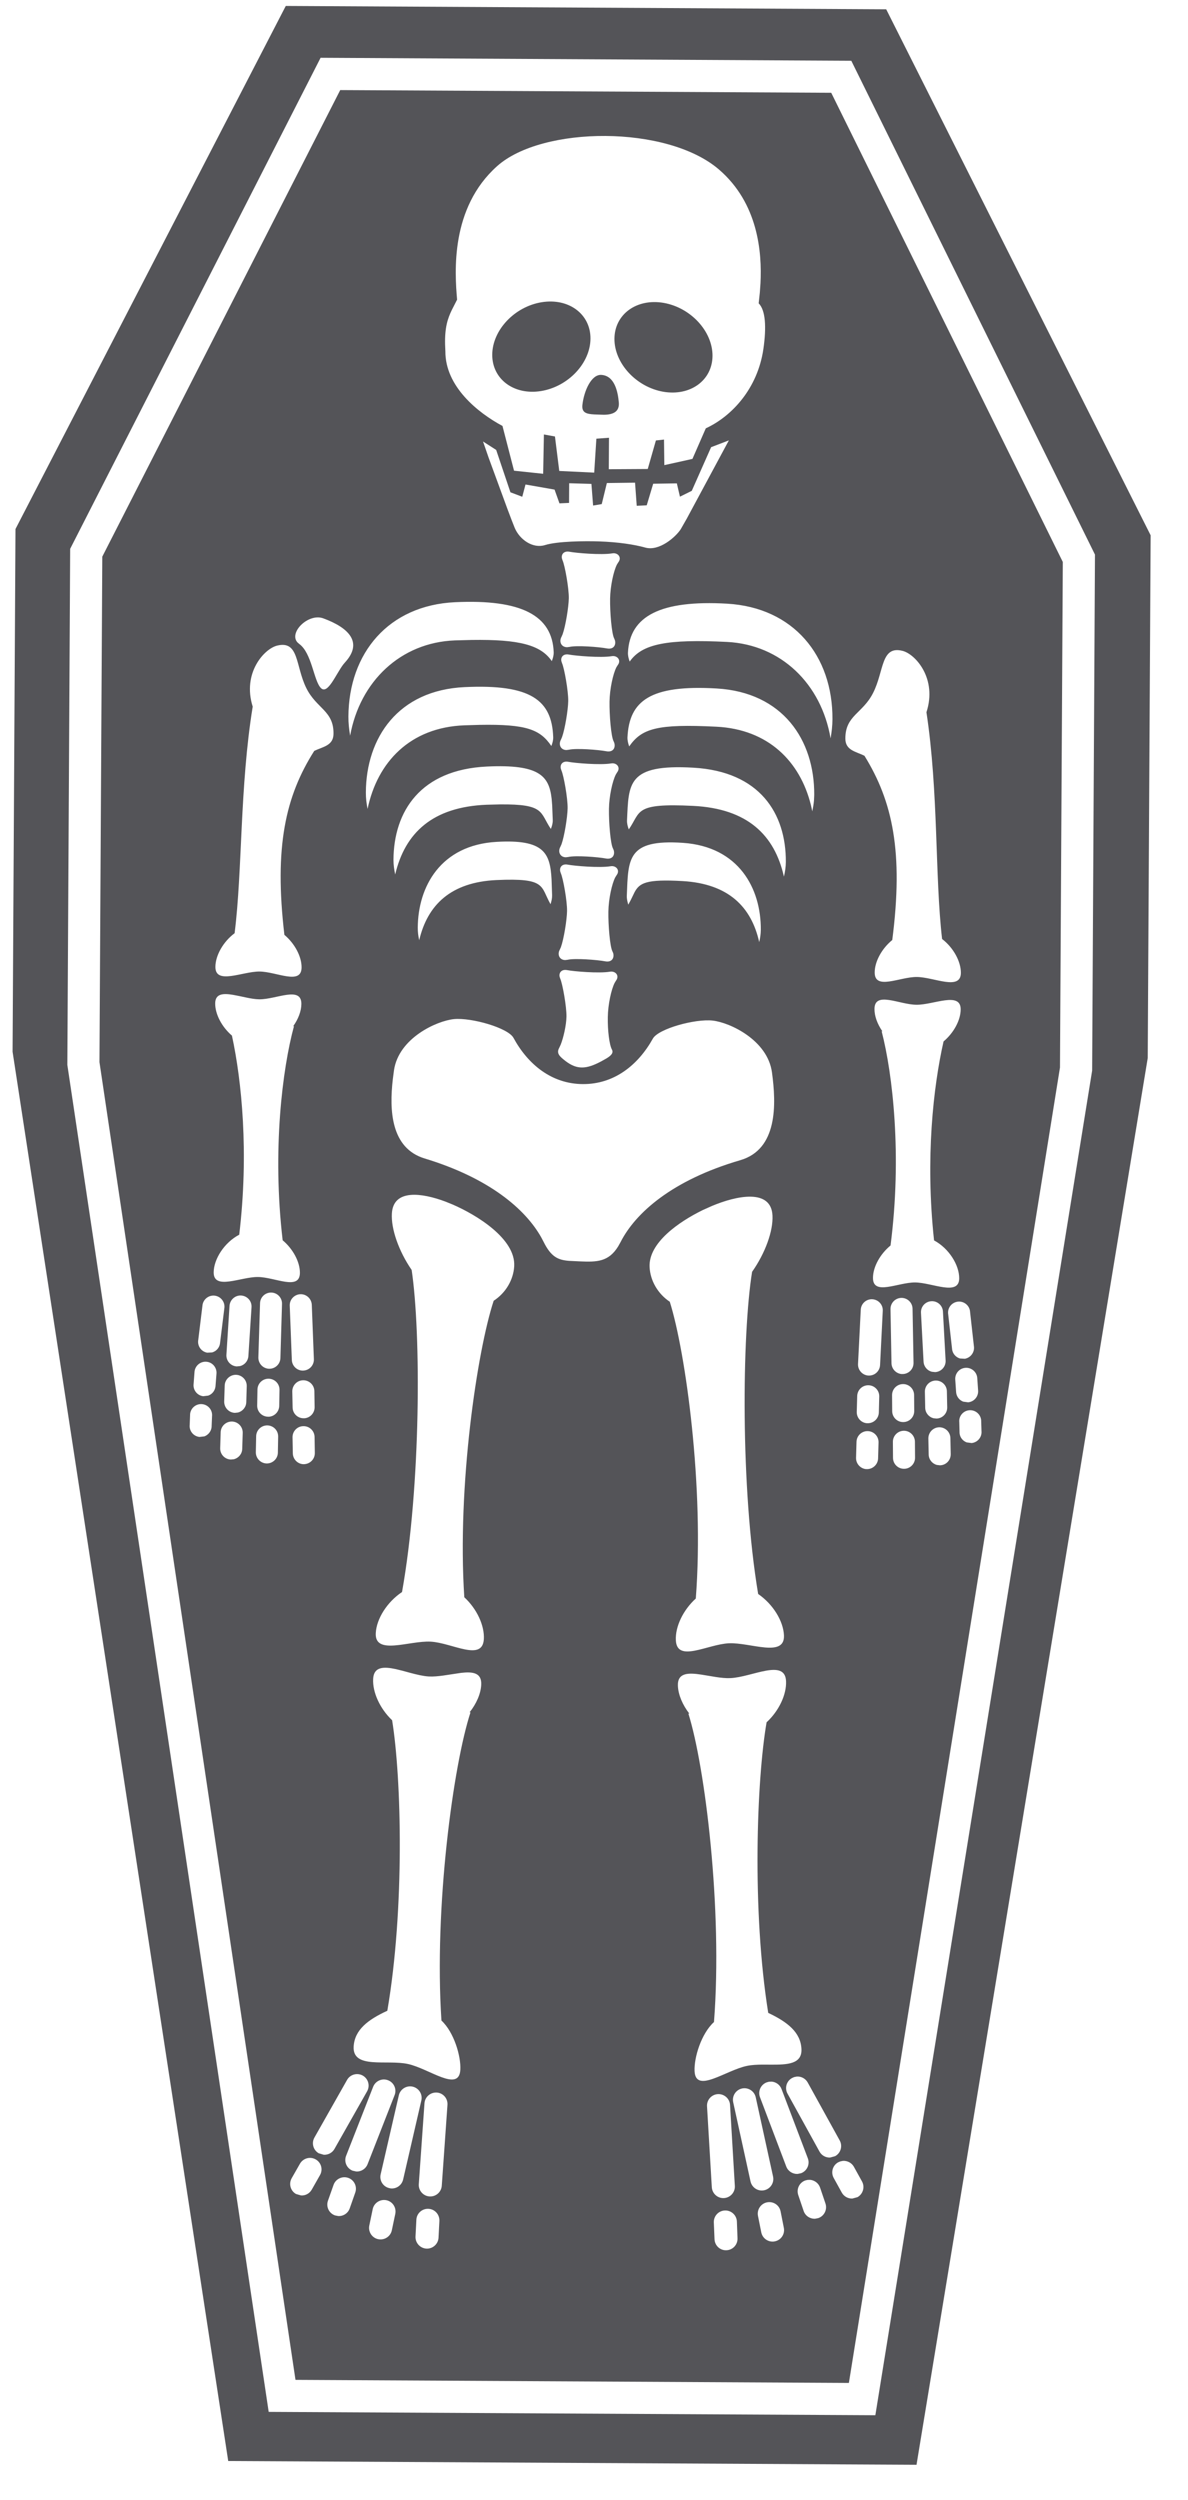 <?xml version="1.0" encoding="UTF-8"?>
<svg width="29px" height="61px" viewBox="0 0 29 61" version="1.1" xmlns="http://www.w3.org/2000/svg" xmlns:xlink="http://www.w3.org/1999/xlink">
    <title>3</title>
    <g id="页面-1" stroke="none" stroke-width="1" fill="none" fill-rule="evenodd">
        <g id="形状库素材-节日" transform="translate(-499, -238)" fill="#545458">
            <path d="M505.976,238.145 L520.633,238.227 L527.088,251.062 L527.017,263.818 L521.373,298.145 L504.571,298.053 L499.307,263.664 L499.378,250.909 L505.976,238.145 Z M506.826,239.41 L500.713,251.392 L500.644,263.986 L505.559,296.854 L520.368,296.936 L525.66,264.124 L525.729,251.533 L519.781,239.483 L506.826,239.41 Z M507.305,240.198 L519.291,240.264 L524.944,251.713 L524.875,264.049 L519.722,296.148 L506.213,296.073 L501.428,263.918 L501.497,251.583 L507.305,240.198 Z M517.724,291.741 C517.572,291.771 517.473,291.919 517.503,292.072 L517.583,292.472 C517.611,292.615 517.743,292.711 517.885,292.698 L517.914,292.693 C518.066,292.664 518.165,292.515 518.134,292.363 L518.055,291.962 C518.025,291.809 517.877,291.711 517.724,291.741 Z M516.695,291.94 C516.54,291.945 516.419,292.076 516.425,292.232 L516.442,292.639 C516.447,292.786 516.562,292.902 516.704,292.91 L516.734,292.91 C516.889,292.904 517.01,292.772 517.003,292.617 L516.988,292.209 C516.981,292.054 516.85,291.933 516.695,291.94 Z M518.717,291.193 L518.661,291.206 C518.514,291.256 518.436,291.416 518.486,291.563 L518.617,291.95 C518.658,292.072 518.774,292.146 518.896,292.141 L518.974,292.126 C519.121,292.076 519.2,291.916 519.15,291.769 L519.019,291.382 C518.982,291.275 518.887,291.204 518.781,291.192 L518.717,291.193 Z M519.513,290.742 L519.461,290.764 C519.325,290.839 519.276,291.01 519.352,291.147 L519.549,291.504 C519.603,291.6 519.705,291.654 519.809,291.648 L519.933,291.614 C520.068,291.537 520.117,291.366 520.042,291.231 L519.844,290.873 C519.789,290.775 519.682,290.722 519.576,290.729 L519.513,290.742 Z M517.112,288.963 C516.961,288.997 516.865,289.146 516.898,289.299 L517.321,291.231 C517.352,291.371 517.483,291.465 517.622,291.451 L517.656,291.446 C517.808,291.412 517.904,291.263 517.871,291.111 L517.448,289.178 C517.414,289.026 517.265,288.93 517.112,288.963 Z M516.523,289.1 C516.367,289.11 516.25,289.243 516.259,289.397 L516.376,291.372 C516.385,291.516 516.499,291.628 516.639,291.637 L516.674,291.637 C516.829,291.627 516.947,291.495 516.938,291.34 L516.821,289.364 C516.812,289.21 516.678,289.092 516.523,289.1 Z M517.771,288.798 L517.716,288.813 C517.57,288.868 517.497,289.03 517.552,289.176 L518.193,290.867 C518.237,290.983 518.351,291.053 518.469,291.048 L518.555,291.03 C518.701,290.975 518.775,290.812 518.72,290.667 L518.078,288.977 C518.038,288.871 517.941,288.803 517.835,288.795 L517.771,288.798 Z M518.387,288.684 L518.335,288.707 C518.198,288.782 518.149,288.953 518.224,289.088 L519.005,290.503 C519.059,290.601 519.161,290.653 519.264,290.648 L519.387,290.614 C519.524,290.538 519.573,290.367 519.498,290.231 L518.717,288.817 C518.662,288.718 518.556,288.664 518.45,288.672 L518.387,288.684 Z M509.459,291.899 C509.303,291.891 509.171,292.011 509.164,292.165 L509.143,292.574 C509.135,292.729 509.254,292.861 509.409,292.87 L509.439,292.87 C509.581,292.862 509.698,292.748 509.705,292.602 L509.726,292.195 C509.733,292.039 509.614,291.906 509.459,291.899 Z M508.432,291.689 C508.28,291.658 508.13,291.755 508.098,291.907 L508.015,292.306 C507.983,292.458 508.08,292.608 508.232,292.64 L508.261,292.644 C508.402,292.659 508.536,292.565 508.565,292.422 L508.649,292.023 C508.681,291.87 508.584,291.721 508.432,291.689 Z M509.663,289.062 C509.508,289.052 509.373,289.169 509.362,289.323 L509.223,291.297 C509.212,291.451 509.329,291.586 509.484,291.597 L509.518,291.597 C509.658,291.591 509.774,291.479 509.784,291.336 L509.923,289.362 C509.934,289.207 509.818,289.073 509.663,289.062 Z M507.501,291.144 C507.354,291.093 507.193,291.17 507.142,291.316 L507.006,291.701 C506.954,291.848 507.031,292.009 507.178,292.06 L507.256,292.075 C507.378,292.083 507.495,292.009 507.537,291.888 L507.672,291.503 C507.724,291.357 507.648,291.196 507.501,291.144 Z M509.074,288.918 C508.923,288.883 508.771,288.978 508.736,289.129 L508.292,291.058 C508.257,291.209 508.351,291.36 508.503,291.394 L508.537,291.401 C508.677,291.416 508.808,291.324 508.841,291.183 L509.285,289.256 C509.321,289.105 509.226,288.953 509.074,288.918 Z M506.706,290.693 C506.571,290.616 506.399,290.664 506.322,290.799 L506.12,291.153 C506.044,291.288 506.09,291.46 506.225,291.537 L506.349,291.573 C506.452,291.58 506.555,291.528 506.61,291.431 L506.811,291.077 C506.889,290.942 506.842,290.769 506.706,290.693 Z M508.473,288.762 C508.329,288.705 508.166,288.777 508.109,288.921 L507.449,290.605 C507.392,290.75 507.463,290.912 507.608,290.969 L507.695,290.988 C507.813,290.996 507.927,290.926 507.973,290.81 L508.632,289.126 C508.69,288.981 508.618,288.818 508.473,288.762 Z M516.475,278.922 L516.123,278.864 C515.797,278.814 515.533,278.816 515.548,279.142 C515.559,279.36 515.662,279.601 515.825,279.813 L515.804,279.815 C516.208,281.096 516.643,284.573 516.429,287.341 C516.119,287.623 515.94,288.207 515.955,288.539 C515.981,289.097 516.717,288.517 517.235,288.411 C517.35,288.387 517.481,288.381 517.614,288.38 L517.815,288.381 C518.215,288.383 518.582,288.372 518.564,288 C518.546,287.591 518.221,287.339 517.753,287.118 C517.353,284.62 517.471,281.426 517.713,280.027 C518.017,279.747 518.203,279.347 518.188,279.022 C518.163,278.466 517.355,278.926 516.83,278.949 C516.72,278.954 516.598,278.941 516.475,278.922 Z M507.856,288.648 C507.72,288.572 507.548,288.619 507.472,288.754 L506.675,290.161 C506.599,290.296 506.646,290.467 506.781,290.544 L506.903,290.58 C507.008,290.585 507.111,290.534 507.165,290.437 L507.961,289.032 C508.038,288.896 507.991,288.726 507.856,288.648 Z M509.015,278.821 L508.828,278.77 L508.661,278.729 C508.363,278.665 508.126,278.669 508.109,278.966 C508.091,279.292 508.273,279.693 508.572,279.977 C508.8,281.379 508.882,284.573 508.455,287.066 C507.984,287.282 507.657,287.53 507.633,287.939 C507.602,288.497 508.442,288.252 508.958,288.365 C509.476,288.477 510.205,289.065 510.237,288.507 C510.255,288.175 510.083,287.59 509.776,287.305 C509.593,284.534 510.067,281.063 510.485,279.785 L510.463,279.784 C510.629,279.574 510.735,279.334 510.747,279.115 C510.764,278.817 510.544,278.788 510.256,278.821 L509.823,278.886 C509.699,278.903 509.577,278.915 509.467,278.909 C509.33,278.901 509.173,278.863 509.015,278.821 Z M517.857,267.662 C517.826,266.995 516.973,267.178 516.378,267.428 L516.155,267.528 C515.571,267.813 514.829,268.328 514.857,268.917 C514.873,269.253 515.061,269.573 515.35,269.765 C515.737,270.992 516.194,274.297 515.985,277.007 C515.674,277.289 515.482,277.694 515.498,278.024 C515.523,278.58 516.268,278.124 516.792,278.099 C517.316,278.075 518.163,278.459 518.137,277.904 C518.121,277.556 517.871,277.146 517.507,276.896 C517.073,274.298 517.114,270.565 517.359,269.035 C517.681,268.577 517.875,268.04 517.857,267.662 Z M510.048,267.392 L509.873,267.321 C509.301,267.107 508.601,267.007 508.566,267.611 C508.544,267.987 508.732,268.528 509.049,268.989 C509.278,270.521 509.277,274.255 508.814,276.848 C508.447,277.094 508.192,277.501 508.173,277.849 C508.141,278.404 508.992,278.03 509.515,278.059 C510.039,278.089 510.779,278.553 510.811,277.998 C510.83,277.668 510.642,277.26 510.334,276.976 C510.156,274.263 510.649,270.963 511.051,269.741 C511.342,269.552 511.533,269.234 511.552,268.899 C511.591,268.232 510.641,267.648 510.048,267.392 Z M521.926,272.828 C521.777,272.832 521.66,272.954 521.662,273.103 L521.67,273.493 C521.672,273.616 521.757,273.717 521.869,273.747 L521.945,273.756 C522.093,273.754 522.211,273.631 522.208,273.482 L522.2,273.092 C522.197,272.944 522.075,272.826 521.926,272.828 Z M521.063,272.913 C520.914,272.915 520.795,273.036 520.796,273.184 L520.799,273.575 C520.8,273.714 520.906,273.828 521.042,273.84 L521.07,273.841 C521.218,273.841 521.338,273.719 521.337,273.571 L521.334,273.181 C521.333,273.032 521.211,272.912 521.063,272.913 Z M520.184,272.922 C520.036,272.917 519.912,273.034 519.908,273.183 L519.897,273.573 C519.893,273.711 519.995,273.829 520.13,273.848 L520.158,273.849 C520.306,273.853 520.43,273.736 520.435,273.588 L520.446,273.198 C520.45,273.05 520.333,272.926 520.184,272.922 Z M522.656,272.413 C522.509,272.428 522.401,272.559 522.417,272.707 L522.424,272.973 C522.434,273.078 522.504,273.162 522.597,273.197 L522.719,273.213 C522.867,273.197 522.974,273.066 522.959,272.918 L522.951,272.654 C522.936,272.506 522.805,272.398 522.656,272.413 Z M521.84,271.688 C521.692,271.691 521.574,271.814 521.577,271.962 L521.585,272.353 C521.587,272.475 521.671,272.576 521.784,272.607 L521.859,272.615 C522.007,272.613 522.125,272.49 522.122,272.341 L522.114,271.951 C522.112,271.803 521.989,271.685 521.84,271.688 Z M521.043,271.774 C520.894,271.775 520.775,271.896 520.776,272.045 L520.779,272.434 C520.78,272.574 520.887,272.689 521.022,272.7 L521.05,272.701 C521.199,272.701 521.318,272.579 521.317,272.431 L521.314,272.041 C521.313,271.892 521.192,271.772 521.043,271.774 Z M522.56,271.378 C522.412,271.392 522.305,271.524 522.319,271.672 L522.34,271.978 C522.351,272.083 522.421,272.168 522.513,272.203 L522.634,272.219 C522.783,272.204 522.89,272.072 522.876,271.924 L522.855,271.618 C522.84,271.471 522.707,271.363 522.56,271.378 Z M520.202,271.803 C520.054,271.798 519.93,271.914 519.925,272.064 L519.914,272.453 C519.911,272.593 520.013,272.71 520.148,272.728 L520.175,272.729 C520.325,272.734 520.448,272.617 520.453,272.469 L520.463,272.078 C520.467,271.93 520.35,271.806 520.202,271.803 Z M521.735,269.752 C521.587,269.76 521.473,269.886 521.482,270.035 L521.545,271.228 C521.552,271.348 521.635,271.444 521.744,271.473 L521.828,271.482 C521.977,271.474 522.091,271.348 522.083,271.199 L522.018,270.005 C522.011,269.857 521.884,269.743 521.735,269.752 Z M521,269.671 C520.851,269.675 520.734,269.799 520.738,269.948 L520.762,271.268 C520.767,271.406 520.873,271.516 521.006,271.529 L521.039,271.529 C521.187,271.525 521.304,271.403 521.3,271.253 L521.276,269.932 C521.272,269.784 521.148,269.667 521,269.671 Z M522.366,269.765 C522.219,269.791 522.121,269.93 522.147,270.077 L522.243,270.936 C522.261,271.041 522.337,271.12 522.432,271.149 L522.554,271.156 C522.7,271.129 522.798,270.99 522.773,270.844 L522.677,269.983 C522.651,269.837 522.511,269.739 522.366,269.765 Z M520.294,269.704 C520.145,269.696 520.019,269.811 520.012,269.959 L519.945,271.284 C519.939,271.421 520.036,271.539 520.168,271.563 L520.2,271.566 C520.349,271.574 520.475,271.46 520.483,271.31 L520.549,269.986 C520.557,269.838 520.442,269.712 520.294,269.704 Z M506.405,272.801 C506.256,272.802 506.138,272.926 506.141,273.074 L506.148,273.464 C506.151,273.613 506.273,273.732 506.421,273.729 L506.449,273.726 C506.584,273.71 506.688,273.593 506.685,273.454 L506.679,273.064 C506.676,272.915 506.553,272.797 506.405,272.801 Z M505.527,272.782 C505.378,272.78 505.256,272.898 505.253,273.046 L505.245,273.437 C505.243,273.584 505.361,273.708 505.509,273.711 L505.537,273.71 C505.673,273.698 505.781,273.586 505.783,273.447 L505.79,273.056 C505.793,272.907 505.675,272.786 505.527,272.782 Z M504.665,272.688 C504.516,272.684 504.392,272.8 504.387,272.948 L504.375,273.338 C504.371,273.487 504.487,273.611 504.636,273.615 L504.711,273.608 C504.824,273.578 504.91,273.478 504.913,273.356 L504.925,272.965 C504.929,272.817 504.813,272.693 504.665,272.688 Z M521.374,262.518 C520.957,262.517 520.349,262.176 520.347,262.62 C520.345,262.794 520.418,262.99 520.539,263.165 L520.522,263.166 C520.791,264.201 521.022,266.199 520.739,268.392 C520.481,268.604 520.311,268.918 520.31,269.182 C520.308,269.625 520.919,269.292 521.337,269.294 C521.755,269.297 522.412,269.636 522.415,269.194 C522.416,268.868 522.165,268.463 521.801,268.268 C521.585,266.265 521.783,264.514 522.033,263.413 C522.285,263.201 522.45,262.891 522.451,262.632 C522.454,262.188 521.792,262.521 521.374,262.518 Z M506.4,271.681 C506.251,271.683 506.133,271.806 506.135,271.954 L506.143,272.344 C506.144,272.493 506.267,272.611 506.416,272.608 L506.444,272.607 C506.579,272.591 506.682,272.474 506.68,272.335 L506.674,271.945 C506.671,271.797 506.548,271.678 506.4,271.681 Z M503.939,272.264 C503.791,272.247 503.658,272.354 503.641,272.501 L503.631,272.766 C503.614,272.915 503.72,273.047 503.868,273.064 L503.99,273.05 C504.082,273.015 504.153,272.931 504.165,272.827 L504.176,272.56 C504.192,272.413 504.086,272.281 503.939,272.264 Z M505.559,271.643 C505.411,271.64 505.288,271.758 505.285,271.906 L505.278,272.297 C505.275,272.446 505.393,272.568 505.542,272.57 L505.57,272.57 C505.705,272.559 505.813,272.446 505.816,272.307 L505.823,271.917 C505.826,271.768 505.708,271.646 505.559,271.643 Z M504.763,271.548 C504.615,271.544 504.49,271.661 504.485,271.809 L504.473,272.199 C504.47,272.348 504.586,272.472 504.734,272.476 L504.809,272.468 C504.923,272.439 505.008,272.338 505.012,272.216 L505.023,271.826 C505.028,271.677 504.911,271.553 504.763,271.548 Z M504.047,271.23 C503.899,271.213 503.766,271.32 503.749,271.467 L503.726,271.773 C503.709,271.92 503.815,272.054 503.962,272.07 L504.084,272.055 C504.178,272.022 504.247,271.938 504.26,271.833 L504.284,271.527 C504.3,271.38 504.194,271.246 504.047,271.23 Z M506.332,269.581 C506.183,269.588 506.067,269.712 506.073,269.861 L506.124,271.186 C506.13,271.336 506.255,271.451 506.404,271.445 L506.437,271.441 C506.569,271.42 506.667,271.303 506.662,271.166 L506.611,269.839 C506.604,269.691 506.48,269.576 506.332,269.581 Z M505.626,269.541 C505.478,269.535 505.353,269.651 505.348,269.799 L505.307,271.12 C505.302,271.269 505.417,271.394 505.566,271.4 L505.599,271.399 C505.733,271.388 505.84,271.278 505.845,271.141 L505.884,269.82 C505.89,269.671 505.774,269.546 505.626,269.541 Z M504.889,269.613 C504.741,269.603 504.614,269.716 504.603,269.864 L504.527,271.057 C504.517,271.205 504.629,271.333 504.777,271.343 L504.861,271.335 C504.971,271.307 505.055,271.211 505.063,271.092 L505.14,269.899 C505.15,269.75 505.038,269.624 504.889,269.613 Z M504.259,269.619 C504.113,269.592 503.973,269.688 503.945,269.835 L503.84,270.694 C503.813,270.84 503.909,270.98 504.056,271.008 L504.177,271.002 C504.273,270.976 504.35,270.896 504.369,270.793 L504.475,269.934 C504.502,269.787 504.405,269.647 504.259,269.619 Z M510.081,262.868 C509.655,262.912 508.735,263.332 508.618,264.114 L508.589,264.335 C508.502,265.09 508.539,266.018 509.367,266.269 C510.94,266.746 511.822,267.502 512.211,268.192 L512.268,268.3 C512.453,268.675 512.625,268.746 512.89,268.767 L513.157,268.78 C513.564,268.797 513.855,268.796 514.09,268.414 L514.148,268.31 C514.511,267.596 515.411,266.795 517.07,266.311 C517.985,266.045 517.951,264.95 517.844,264.166 C517.736,263.381 516.82,262.951 516.396,262.904 C515.97,262.857 515.072,263.102 514.937,263.344 C514.576,263.992 513.991,264.458 513.229,264.454 C512.468,264.45 511.889,263.977 511.534,263.325 C511.401,263.081 510.507,262.827 510.081,262.868 Z M505.008,262.341 L504.838,262.305 L504.688,262.276 C504.446,262.235 504.254,262.246 504.253,262.485 C504.251,262.745 504.412,263.056 504.662,263.271 C504.901,264.376 505.078,266.129 504.84,268.129 C504.475,268.32 504.219,268.723 504.216,269.048 C504.214,269.491 504.875,269.158 505.293,269.161 C505.711,269.163 506.319,269.502 506.321,269.059 C506.322,268.796 506.156,268.48 505.9,268.265 C505.642,266.068 505.895,264.074 506.176,263.041 L506.158,263.04 C506.282,262.866 506.356,262.671 506.357,262.498 C506.359,262.054 505.748,262.387 505.331,262.385 C505.232,262.384 505.121,262.365 505.008,262.341 Z M512.847,261.673 C512.711,261.646 512.639,261.731 512.661,261.836 L512.676,261.881 C512.732,262.005 512.832,262.563 512.828,262.808 C512.824,263.018 512.754,263.325 512.686,263.494 L512.652,263.567 C512.575,263.705 512.661,263.779 512.806,263.892 C513.084,264.104 513.309,264.096 513.68,263.897 L513.803,263.828 C513.914,263.761 513.983,263.694 513.937,263.61 C513.875,263.498 513.831,263.147 513.837,262.819 C513.842,262.511 513.921,262.144 514.005,261.982 L514.036,261.931 C514.13,261.809 514.025,261.688 513.89,261.711 C513.618,261.757 513.002,261.703 512.847,261.673 Z M521.035,253.883 C520.499,253.746 520.585,254.374 520.313,254.909 C520.058,255.414 519.633,255.456 519.636,256.025 C519.637,256.312 519.894,256.338 520.102,256.442 C520.791,257.555 521.057,258.792 520.781,260.938 C520.522,261.15 520.353,261.465 520.352,261.728 C520.349,262.172 520.96,261.838 521.378,261.84 C521.796,261.842 522.453,262.183 522.456,261.74 C522.457,261.463 522.275,261.126 521.997,260.913 C521.819,259.37 521.912,257.337 521.615,255.38 C521.883,254.56 521.347,253.963 521.035,253.883 Z M515.67,258.567 C514.303,258.475 514.338,258.959 514.301,259.856 C514.298,259.931 514.315,260.003 514.337,260.075 L514.398,259.961 L514.491,259.77 C514.612,259.546 514.773,259.449 515.665,259.5 C516.781,259.565 517.341,260.128 517.533,260.989 C517.557,260.89 517.571,260.789 517.572,260.686 C517.578,259.682 517.037,258.66 515.67,258.567 Z M512.861,259.099 C512.725,259.072 512.654,259.157 512.675,259.262 L512.69,259.308 C512.746,259.431 512.847,259.989 512.842,260.234 C512.838,260.453 512.763,260.916 512.692,261.113 L512.665,261.173 C512.597,261.295 512.66,261.429 512.801,261.427 L512.857,261.42 C513.036,261.379 513.578,261.421 513.774,261.458 C513.947,261.49 514,261.362 513.967,261.254 L513.95,261.215 C513.889,261.102 513.846,260.573 513.851,260.246 C513.856,259.937 513.935,259.571 514.019,259.408 L514.051,259.357 C514.144,259.236 514.039,259.114 513.904,259.138 C513.632,259.183 513.016,259.129 512.861,259.099 Z M515.927,256.733 C514.307,256.639 514.348,257.123 514.306,258.02 C514.303,258.094 514.323,258.168 514.349,258.239 C514.653,257.802 514.469,257.593 515.922,257.665 C517.245,257.731 517.909,258.376 518.136,259.391 C518.164,259.275 518.182,259.156 518.183,259.033 C518.189,257.848 517.546,256.826 515.927,256.733 Z M505.765,253.754 C505.452,253.83 504.91,254.421 505.169,255.243 C504.851,257.197 504.921,259.231 504.727,260.772 C504.446,260.982 504.259,261.317 504.258,261.593 C504.255,262.038 504.916,261.705 505.334,261.707 C505.752,261.71 506.36,262.049 506.362,261.606 C506.363,261.342 506.197,261.026 505.942,260.812 C505.69,258.662 505.969,257.428 506.671,256.323 C506.879,256.222 507.136,256.198 507.141,255.911 C507.151,255.342 506.726,255.295 506.476,254.788 C506.21,254.248 506.303,253.622 505.765,253.754 Z M511.123,258.543 C509.756,258.62 509.203,259.635 509.198,260.639 C509.197,260.743 509.211,260.844 509.233,260.943 C509.435,260.085 510,259.527 511.118,259.475 C512.345,259.419 512.188,259.625 512.439,260.064 C512.462,259.993 512.479,259.92 512.477,259.845 L512.464,259.461 C512.43,258.813 512.28,258.477 511.123,258.543 Z M512.875,256.59 C512.739,256.563 512.668,256.649 512.689,256.753 L512.704,256.798 C512.76,256.921 512.861,257.48 512.856,257.726 C512.852,257.943 512.777,258.407 512.706,258.604 L512.679,258.664 C512.611,258.786 512.674,258.92 512.815,258.919 L512.871,258.912 C513.051,258.87 513.592,258.912 513.787,258.948 C513.96,258.981 514.014,258.854 513.981,258.746 L513.964,258.706 C513.902,258.595 513.86,258.065 513.865,257.736 C513.87,257.429 513.949,257.062 514.033,256.899 L514.064,256.848 C514.158,256.727 514.053,256.605 513.918,256.629 C513.646,256.674 513.03,256.62 512.875,256.59 Z M516.493,254.8 C514.874,254.706 514.359,255.099 514.317,255.995 C514.315,256.069 514.334,256.143 514.359,256.214 C514.665,255.777 515.036,255.66 516.489,255.733 C517.752,255.796 518.53,256.578 518.795,257.645 L518.829,257.798 L518.853,257.667 C518.86,257.623 518.866,257.578 518.87,257.533 L518.876,257.397 C518.884,256.06 518.113,254.894 516.493,254.8 Z M510.886,256.705 C509.266,256.781 508.612,257.796 508.605,258.981 C508.605,259.102 508.622,259.221 508.647,259.339 C508.886,258.325 509.557,257.689 510.881,257.637 L511.2,257.629 C512.308,257.617 512.173,257.823 512.447,258.228 C512.475,258.158 512.496,258.084 512.493,258.01 L512.479,257.651 L512.466,257.491 C512.404,256.931 512.16,256.645 510.886,256.705 Z M516.751,252.731 C515.131,252.638 514.371,253.029 514.329,253.925 C514.326,253.999 514.345,254.073 514.371,254.144 C514.676,253.707 515.292,253.593 516.746,253.664 C518.069,253.731 519.049,254.69 519.275,256.017 C519.302,255.865 519.32,255.709 519.321,255.55 C519.329,254 518.371,252.826 516.751,252.731 Z M510.341,254.767 C508.72,254.842 507.938,255.999 507.931,257.336 C507.93,257.474 507.946,257.607 507.973,257.739 C508.211,256.596 509.011,255.749 510.336,255.699 L510.707,255.688 C511.856,255.667 512.187,255.803 512.459,256.204 C512.487,256.132 512.507,256.059 512.504,255.985 C512.472,255.088 511.962,254.69 510.341,254.767 Z M512.89,253.973 C512.754,253.946 512.682,254.031 512.704,254.135 L512.719,254.181 C512.775,254.305 512.875,254.863 512.871,255.109 C512.867,255.326 512.791,255.789 512.72,255.986 L512.694,256.047 C512.625,256.169 512.688,256.303 512.829,256.302 L512.886,256.295 C513.065,256.253 513.606,256.295 513.802,256.332 C513.975,256.364 514.029,256.236 513.995,256.128 L513.979,256.089 C513.917,255.977 513.874,255.447 513.879,255.119 C513.884,254.812 513.964,254.445 514.047,254.282 L514.079,254.231 C514.173,254.11 514.067,253.988 513.933,254.012 C513.66,254.057 513.045,254.002 512.89,253.973 Z M510.107,252.695 C508.486,252.771 507.514,253.935 507.505,255.484 C507.504,255.644 507.521,255.799 507.547,255.952 C507.787,254.627 508.779,253.678 510.102,253.627 L510.514,253.616 C511.675,253.599 512.201,253.738 512.47,254.133 C512.498,254.063 512.518,253.989 512.516,253.915 C512.483,253.018 511.727,252.619 510.107,252.695 Z M512.904,251.464 C512.768,251.438 512.696,251.522 512.717,251.627 L512.732,251.673 C512.789,251.796 512.889,252.355 512.885,252.599 C512.881,252.817 512.805,253.28 512.734,253.477 L512.708,253.537 C512.639,253.66 512.702,253.793 512.843,253.793 L512.9,253.786 C513.079,253.744 513.621,253.786 513.815,253.823 C513.989,253.855 514.043,253.727 514.009,253.619 L513.993,253.58 C513.931,253.468 513.888,252.939 513.893,252.609 C513.898,252.303 513.977,251.936 514.061,251.773 L514.093,251.722 C514.187,251.601 514.081,251.479 513.947,251.503 C513.674,251.548 513.059,251.494 512.904,251.464 Z M506.889,253.088 C506.53,252.958 506.048,253.429 506.258,253.672 L506.303,253.712 C506.615,253.938 506.656,254.61 506.834,254.79 C507,254.957 507.195,254.458 507.378,254.216 L507.42,254.166 C507.87,253.676 507.514,253.316 506.889,253.088 Z M511.112,248.979 L510.791,248.773 L510.926,249.163 L511.387,250.42 C511.467,250.633 511.532,250.803 511.563,250.877 C511.682,251.165 512.005,251.395 512.307,251.3 C512.61,251.206 513.276,251.2 513.619,251.211 C514.104,251.227 514.498,251.291 514.749,251.361 C515.091,251.46 515.497,251.102 515.619,250.911 L515.766,250.653 L516.792,248.746 L516.359,248.912 L515.887,249.977 L515.598,250.12 L515.522,249.795 L514.945,249.804 L514.787,250.331 L514.543,250.342 L514.502,249.778 L513.814,249.787 L513.689,250.301 L513.478,250.336 L513.437,249.808 L512.894,249.792 L512.891,250.272 L512.657,250.283 L512.537,249.947 L511.828,249.823 L511.749,250.122 L511.46,250.013 L511.112,248.979 Z M516.551,242.137 C515.286,241.047 512.235,241.07 511.134,242.055 C509.989,243.079 510.101,244.644 510.158,245.312 L510.03,245.563 C509.926,245.777 509.856,245.991 509.865,246.406 L509.872,246.572 C509.867,247.43 510.663,248.071 511.266,248.394 L511.548,249.486 L512.259,249.561 L512.277,248.602 L512.547,248.651 L512.652,249.492 L513.505,249.533 L513.558,248.705 L513.866,248.682 L513.861,249.45 L514.812,249.444 L515.011,248.748 L515.209,248.726 L515.217,249.35 L515.903,249.198 L516.229,248.452 C516.871,248.156 517.496,247.475 517.635,246.515 C517.711,245.983 517.689,245.572 517.52,245.402 L517.548,245.139 L517.564,244.913 C517.603,244.15 517.506,242.96 516.551,242.137 Z M513.677,247.148 C514.004,247.166 514.083,247.559 514.106,247.822 C514.124,248.044 513.972,248.119 513.74,248.121 L513.505,248.113 C513.315,248.102 513.195,248.071 513.217,247.878 C513.257,247.531 513.437,247.135 513.677,247.148 Z M515.202,245.391 C515.863,245.507 516.396,246.086 516.393,246.684 C516.389,247.283 515.85,247.673 515.189,247.559 C514.529,247.443 513.995,246.864 513.999,246.265 C514.003,245.668 514.541,245.276 515.202,245.391 Z M512.221,245.375 C512.883,245.267 513.417,245.664 513.414,246.262 C513.411,246.862 512.871,247.434 512.209,247.542 C511.547,247.65 511.013,247.253 511.016,246.655 C511.019,246.056 511.559,245.483 512.221,245.375 Z" id="3"></path>
        </g>
    </g>
</svg>
